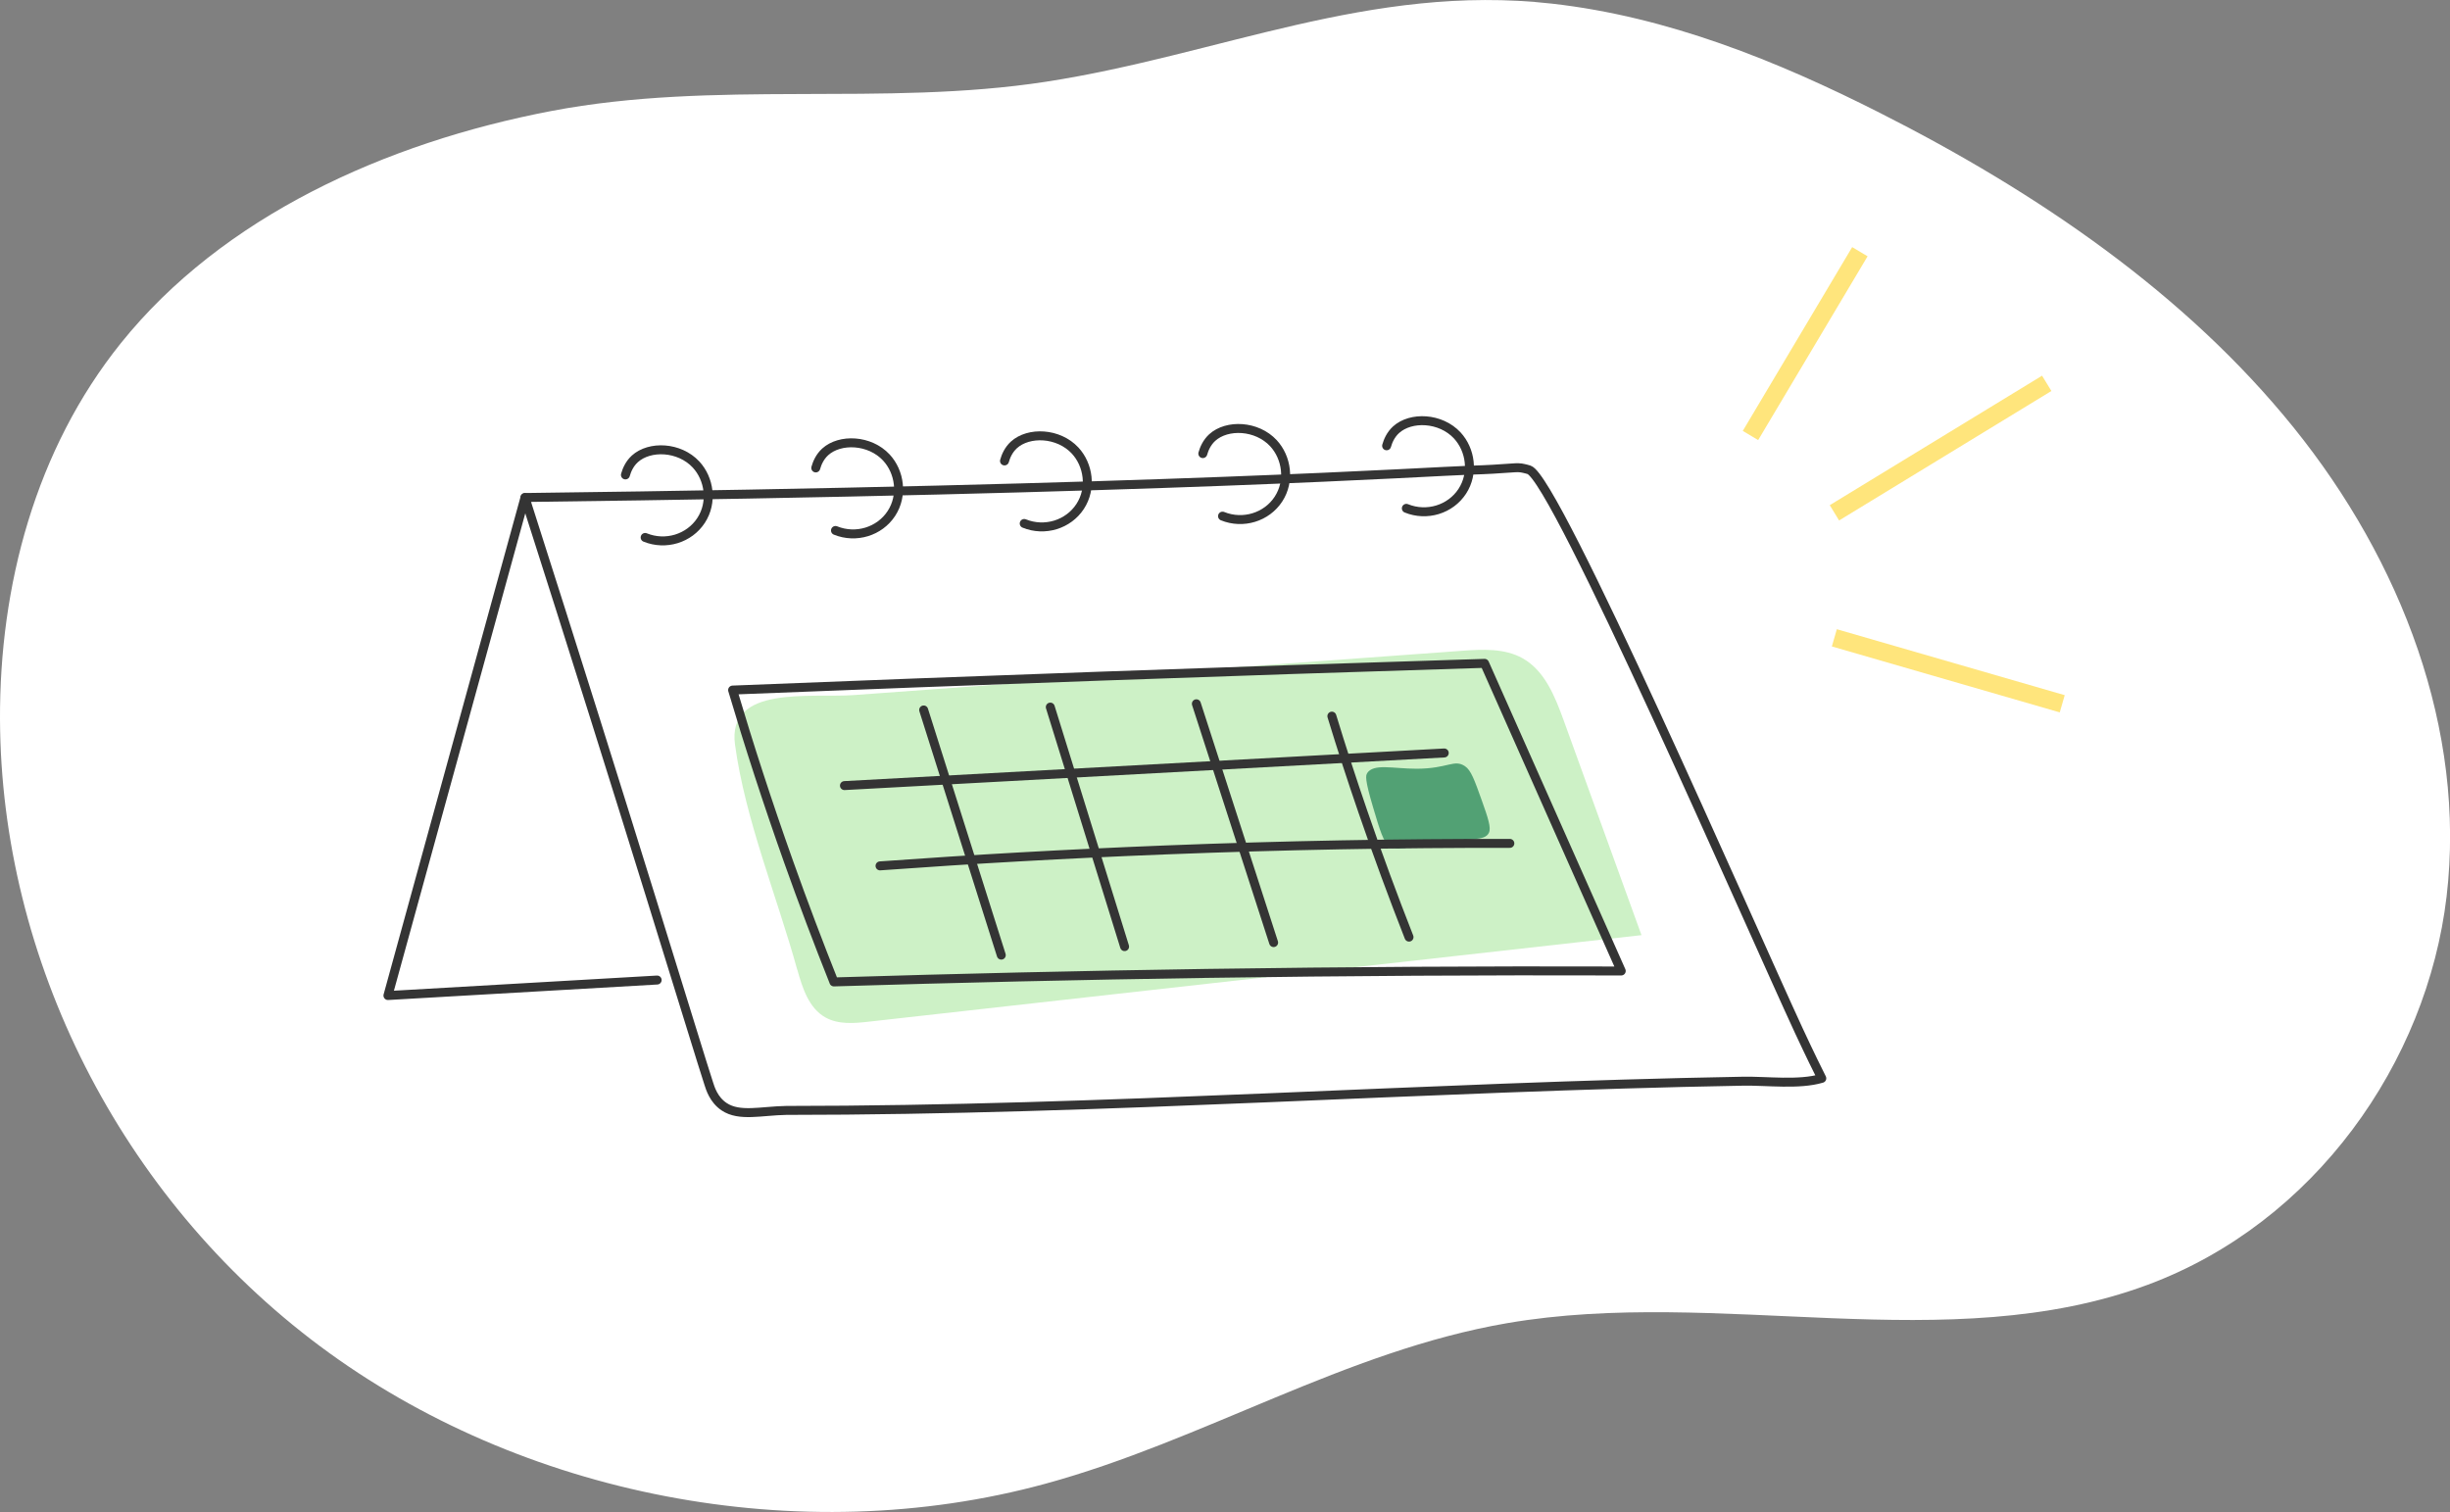 <?xml version="1.0" encoding="UTF-8"?><svg id="Ebene_2" xmlns="http://www.w3.org/2000/svg" viewBox="0 0 273.39 168.74"><rect x="0" y="0" width="273.39" height="168.74" fill="#808080" stroke="none"/><defs><style>.cls-1{fill:#fff;}.cls-2{fill:#cdf1c6;}.cls-3{fill:#52a174;}.cls-4{stroke:#343434;stroke-linecap:round;stroke-linejoin:round;}.cls-4,.cls-5{fill:none;}.cls-5{stroke:#ffe57c;stroke-miterlimit:10;stroke-width:2px;}</style></defs><path class="cls-1" d="m61.46,12.4c-18.49,3.54-36.63,11.78-47.96,25.88C3.94,50.18-.06,65.41,0,80.29c.11,26.71,13.36,53.28,35.72,69.95,22.36,16.67,53.48,22.84,80.94,15.34,17.63-4.81,33.47-14.82,51.53-17.92,23.63-4.06,49.17,4.02,71.49-4.29,18.59-6.92,31.14-24.76,33.33-43.33,2.19-18.57-5.04-37.42-17.08-52.34-12.04-14.92-28.59-26.22-46.19-35.12-11.46-5.8-23.67-10.73-36.62-12.18-20.22-2.26-37.07,5.74-56.39,8.72-18.24,2.81-36.88-.24-55.27,3.28Z"/><path class="cls-2" d="m88.97,108.21c.57,2.05,1.29,4.31,3.15,5.34,1.45.81,3.24.65,4.89.46,28.72-3.22,57.44-6.43,86.16-9.65-2.89-7.99-5.79-15.97-8.68-23.96-.97-2.67-2.11-5.55-4.59-6.94-2.02-1.13-4.49-1-6.8-.83-15.12,1.1-30.24,2.2-45.37,3.3-7.49.55-14.99,1.09-22.48,1.64-4.77.35-14.14-1.17-13.23,5.54,1.13,8.33,4.7,16.99,6.94,25.1Z"/><path class="cls-3" d="m152.56,86.29c-.16.25-.29.63.66,3.81.76,2.58,1.16,3.88,1.8,4.31.93.63,1.65.13,4.91-.33,4.14-.58,5.76-.16,6.22-1.16.25-.55-.08-1.58-.82-3.65-.79-2.21-1.18-3.31-1.85-3.76-1.21-.82-1.89.26-5.36.28-2.7,0-4.84-.62-5.57.5Z"/><path class="cls-5" d="m207.54,28.09c-4.07,6.84-8.14,13.68-12.21,20.51"/><path class="cls-5" d="m228.39,42.78c-7.9,4.82-15.8,9.63-23.69,14.45"/><path class="cls-5" d="m204.69,71.18c8.48,2.45,16.95,4.91,25.43,7.36"/><path class="cls-4" d="m58.58,55.53c11.15,34.83,19.32,61.79,20.51,65.4.16.49.53,1.79,1.72,2.58,1.7,1.14,4.14.46,6.92.41,35.58,0,71.16-2.63,106.74-3.26,2.73-.05,6.25.44,8.82-.32-.34-.67-1.36-2.73-2.58-5.36-5.48-11.83-27.13-61.61-30.09-62.55-.44-.14-.88-.21-.88-.21-.78-.1-1.6.13-5.65.25-4.36.13-33.99,2.17-105.51,3.05Z"/><path class="cls-4" d="m58.58,55.53c-5.1,18.52-10.19,37.05-15.29,55.57,10.01-.58,20.02-1.16,30.04-1.73"/><path class="cls-4" d="m98.2,96.63c10.32-.75,20.95-1.35,31.87-1.78,13.22-.52,26.03-.75,38.41-.73"/><path class="cls-4" d="m94.23,87.67c22.31-1.21,44.62-2.42,66.93-3.64"/><path class="cls-4" d="m103.07,79.23c2.89,9.12,5.77,18.24,8.66,27.36"/><path class="cls-4" d="m117.2,78.91c2.76,8.91,5.53,17.82,8.29,26.73"/><path class="cls-4" d="m133.5,78.54c2.87,8.88,5.75,17.77,8.62,26.65"/><path class="cls-4" d="m148.62,79.92c1.06,3.48,2.21,7.03,3.46,10.66,1.67,4.87,3.4,9.54,5.15,14"/><path class="cls-4" d="m71.99,59.98c2.29.93,4.92.12,6.24-1.9,1.32-2.02.92-4.64-.56-6.24-1.86-2-5.18-2.13-6.83-.63-.61.56-.9,1.26-1.05,1.79"/><path class="cls-4" d="m93.23,59.2c2.29.93,4.92.12,6.24-1.9,1.32-2.02.92-4.64-.56-6.24-1.86-2-5.18-2.13-6.83-.63-.61.56-.9,1.26-1.05,1.79"/><path class="cls-4" d="m114.29,58.42c2.29.93,4.92.12,6.24-1.9,1.32-2.02.92-4.64-.56-6.24-1.86-2-5.18-2.13-6.83-.63-.61.56-.9,1.26-1.05,1.79"/><path class="cls-4" d="m136.42,57.6c2.29.93,4.92.12,6.24-1.9,1.32-2.02.92-4.64-.56-6.24-1.86-2-5.18-2.13-6.83-.63-.61.56-.9,1.26-1.05,1.79"/><path class="cls-4" d="m156.93,56.73c2.29.93,4.92.12,6.24-1.9,1.32-2.02.92-4.64-.56-6.24-1.86-2-5.18-2.13-6.83-.63-.61.56-.9,1.26-1.05,1.79"/><path class="cls-4" d="m93.05,109.58c13.68-.42,27.54-.74,41.6-.95,15.65-.23,31.07-.32,46.26-.27-5.08-11.44-10.17-22.89-15.25-34.33-14.22.44-28.43.91-42.64,1.42-13.76.49-27.51,1.01-41.27,1.56,1.83,6.17,3.9,12.56,6.24,19.14,1.65,4.64,3.34,9.11,5.06,13.42Z"/></svg>